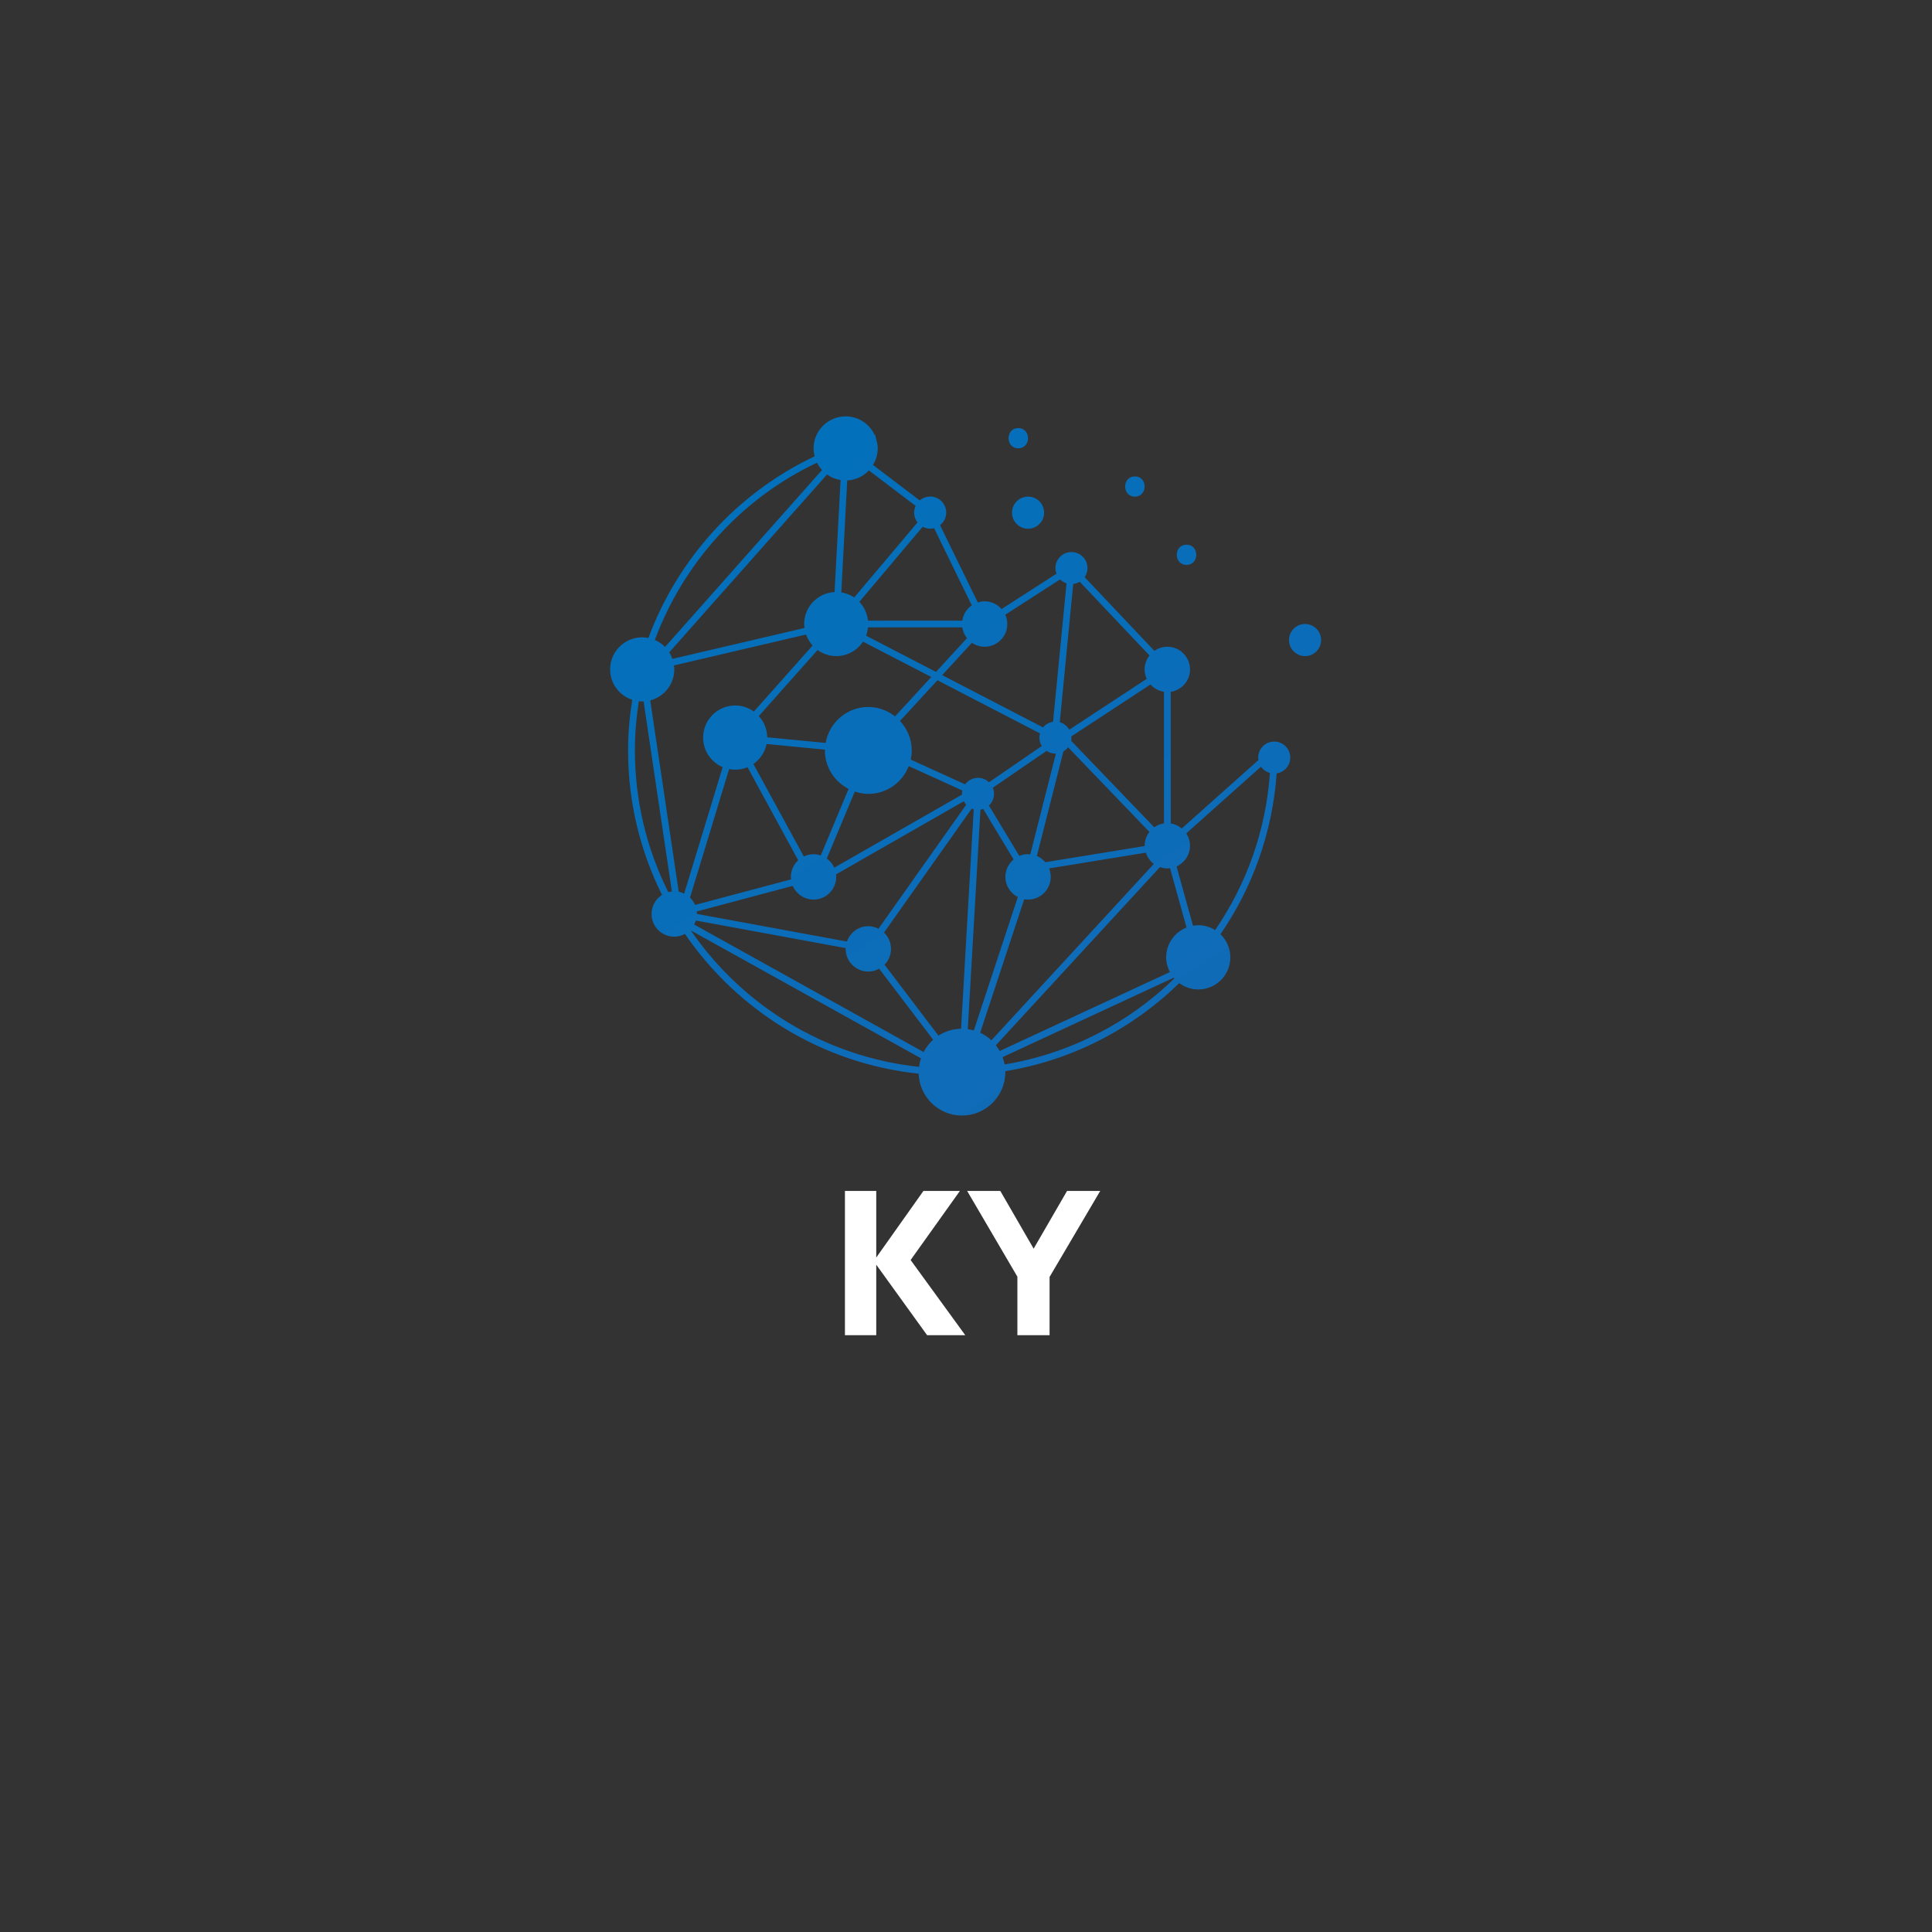 <svg xmlns="http://www.w3.org/2000/svg" xmlns:xlink="http://www.w3.org/1999/xlink" width="500" zoomAndPan="magnify" viewBox="0 0 375 375" height="500" preserveAspectRatio="xMidYMid meet" version="1.0"><rect x="0" y="0" width="375" height="375" fill="#333333" stroke="none"/><defs><g/><clipPath id="f1ddf3d2ec"><path d="M 118.426 80.797 L 256.426 80.797 L 256.426 216.547 L 118.426 216.547 Z M 118.426 80.797 " clip-rule="nonzero"/></clipPath><clipPath id="44efecadf6"><path d="M 199.543 96.391 C 201.266 96.391 202.656 97.785 202.656 99.508 C 202.656 101.23 201.266 102.625 199.543 102.625 C 197.82 102.625 196.43 101.23 196.43 99.508 C 196.43 97.785 197.82 96.391 199.543 96.391 Z M 250.438 147.047 C 250.438 148.605 249.293 149.883 247.797 150.117 C 246.988 161.645 243.082 172.328 236.887 181.336 C 238.066 182.469 238.809 184.055 238.809 185.824 C 238.809 189.266 236.02 192.055 232.582 192.055 C 231.199 192.055 229.926 191.586 228.895 190.82 C 219.832 199.656 208.141 205.797 195.113 207.918 C 195.113 207.977 195.133 208.035 195.133 208.098 C 195.133 212.754 191.359 216.527 186.707 216.527 C 182.156 216.527 178.477 212.91 178.309 208.402 C 159.5 206.418 143.133 196.133 132.945 181.27 C 132.324 181.609 131.629 181.812 130.871 181.812 C 128.441 181.812 126.469 179.84 126.469 177.406 C 126.469 175.848 127.281 174.484 128.5 173.699 C 124.289 165.25 121.91 155.73 121.91 145.66 C 121.91 142.34 122.203 139.059 122.719 135.832 C 120.234 135.012 118.426 132.691 118.426 129.934 C 118.426 126.492 121.215 123.703 124.652 123.703 C 125.062 123.703 125.469 123.75 125.859 123.82 C 131.516 108.609 142.926 95.777 158.023 88.625 C 158.055 88.609 158.09 88.598 158.129 88.578 C 158 88.086 157.914 87.578 157.914 87.047 C 157.914 83.605 160.703 80.816 164.141 80.816 C 166.645 80.816 168.797 82.309 169.777 84.441 C 169.812 84.434 169.844 84.422 169.871 84.414 L 170.098 85.336 C 170.254 85.879 170.363 86.441 170.363 87.039 C 170.363 88.219 170.016 89.312 169.449 90.246 L 178.527 97.141 C 179.07 96.672 179.773 96.379 180.547 96.379 C 182.27 96.379 183.66 97.77 183.66 99.496 C 183.66 100.488 183.191 101.363 182.461 101.934 L 189.793 116.941 C 190.211 116.809 190.648 116.715 191.113 116.715 C 192.43 116.715 193.598 117.305 194.406 118.219 L 205.062 111.359 C 204.938 111.016 204.855 110.648 204.855 110.266 C 204.855 108.543 206.246 107.152 207.969 107.152 C 209.691 107.152 211.082 108.543 211.082 110.266 C 211.082 110.922 210.879 111.523 210.531 112.027 L 224.062 126.328 C 224.781 125.828 225.641 125.531 226.582 125.531 C 229.012 125.531 230.984 127.508 230.984 129.938 C 230.984 132.148 229.355 133.961 227.238 134.281 L 227.238 159.832 C 228.051 159.953 228.781 160.297 229.383 160.801 L 244.266 147.52 C 244.246 147.367 244.219 147.215 244.219 147.055 C 244.219 145.332 245.609 143.938 247.332 143.938 C 249.047 143.934 250.438 145.324 250.438 147.047 Z M 223.309 132.855 L 207.941 142.938 C 207.949 143.012 207.961 143.082 207.961 143.164 C 207.961 143.375 207.941 143.582 207.902 143.781 L 224.039 160.578 C 224.586 160.184 225.23 159.926 225.926 159.828 L 225.926 134.27 C 224.887 134.113 223.977 133.605 223.309 132.855 Z M 222.176 164.164 C 222.176 163.148 222.527 162.234 223.105 161.484 L 207.32 145.047 C 207.07 145.371 206.766 145.641 206.406 145.848 L 201.254 166.137 C 201.895 166.41 202.445 166.832 202.891 167.355 L 222.191 164.215 C 222.184 164.195 222.176 164.184 222.176 164.164 Z M 167.508 124.543 C 166.395 126.234 164.484 127.348 162.312 127.348 C 160.957 127.348 159.719 126.902 158.691 126.168 L 147.285 138.988 C 148.277 140.082 148.902 141.52 148.914 143.109 L 160.262 144.203 C 160.949 140.246 164.387 137.223 168.539 137.223 C 170.508 137.223 172.289 137.926 173.727 139.055 L 180.762 131.402 Z M 181.676 130.418 L 187.695 123.867 C 187.219 123.27 186.895 122.562 186.773 121.773 L 168.473 121.773 C 168.414 122.336 168.301 122.879 168.102 123.383 Z M 186.715 154.094 C 186.715 153.867 186.742 153.645 186.789 153.43 L 176.383 148.699 C 175.164 151.852 172.125 154.094 168.539 154.094 C 167.621 154.094 166.746 153.906 165.918 153.637 L 160.48 166.641 C 161.109 167.094 161.613 167.703 161.93 168.418 L 186.727 154.234 C 186.723 154.18 186.715 154.141 186.715 154.094 Z M 146.23 148.285 L 156.023 166.242 C 156.598 165.965 157.234 165.801 157.914 165.801 C 158.406 165.801 158.871 165.898 159.312 166.043 L 164.711 153.133 C 161.996 151.734 160.113 148.93 160.113 145.66 C 160.113 145.609 160.129 145.555 160.129 145.504 L 148.797 144.41 C 148.473 146.012 147.531 147.387 146.23 148.285 Z M 153.875 171.949 L 135.23 176.914 C 135.25 177.074 135.277 177.227 135.277 177.395 L 164.395 182.754 C 164.988 181.023 166.613 179.777 168.539 179.777 C 169.254 179.777 169.918 179.965 170.516 180.262 L 187.543 156.195 C 187.355 155.996 187.203 155.77 187.078 155.523 L 162.266 169.723 C 162.289 169.883 162.312 170.043 162.312 170.199 C 162.312 172.633 160.34 174.609 157.91 174.609 C 156.109 174.609 154.551 173.516 153.875 171.949 Z M 189.828 150.977 C 190.656 150.977 191.402 151.309 191.961 151.84 L 202.215 144.801 C 201.914 144.324 201.738 143.766 201.738 143.164 C 201.738 142.879 201.789 142.613 201.855 142.348 L 181.961 132.035 L 174.691 139.934 C 176.09 141.441 176.965 143.441 176.965 145.66 C 176.965 146.273 176.891 146.867 176.773 147.438 L 187.336 152.246 C 187.898 151.48 188.801 150.977 189.828 150.977 Z M 191.953 156.355 L 197.848 166.133 C 198.371 165.914 198.941 165.793 199.539 165.793 C 199.691 165.793 199.828 165.82 199.977 165.84 L 204.949 146.266 C 204.914 146.266 204.891 146.273 204.855 146.273 C 204.219 146.273 203.633 146.078 203.133 145.75 L 192.703 152.902 C 192.855 153.266 192.934 153.664 192.934 154.082 C 192.934 154.988 192.555 155.789 191.953 156.355 Z M 205.699 140.18 C 206.492 140.406 207.148 140.93 207.547 141.633 L 222.582 131.762 C 222.324 131.199 222.172 130.582 222.172 129.926 C 222.172 128.906 222.535 127.969 223.117 127.227 L 209.574 112.918 C 209.195 113.145 208.77 113.289 208.312 113.34 Z M 188.641 124.77 L 182.875 131.039 L 202.457 141.195 C 202.938 140.617 203.609 140.215 204.395 140.102 L 207.016 113.223 C 206.539 113.07 206.102 112.816 205.758 112.465 L 195.121 119.32 C 195.371 119.871 195.516 120.48 195.516 121.125 C 195.516 123.555 193.543 125.531 191.113 125.531 C 190.199 125.523 189.352 125.246 188.641 124.77 Z M 166.797 116.816 C 167.727 117.781 168.32 119.055 168.473 120.469 L 186.781 120.469 C 186.965 119.242 187.641 118.172 188.621 117.496 L 181.305 102.516 C 181.066 102.578 180.812 102.617 180.555 102.617 C 180.023 102.617 179.535 102.473 179.098 102.238 Z M 163.293 114.992 C 164.215 115.137 165.07 115.461 165.805 115.965 L 178.09 101.402 C 177.688 100.879 177.43 100.223 177.43 99.508 C 177.43 99.039 177.543 98.594 177.727 98.195 L 168.652 91.309 C 167.586 92.441 166.109 93.164 164.445 93.25 Z M 129.906 126.617 C 130.156 127.016 130.348 127.441 130.508 127.891 L 156.168 121.887 C 156.133 121.633 156.086 121.383 156.086 121.117 C 156.086 117.789 158.703 115.09 161.988 114.918 L 163.156 93.172 C 162.18 93.02 161.289 92.648 160.527 92.098 Z M 127.102 124.207 C 127.852 124.531 128.527 124.996 129.09 125.57 L 159.551 91.23 C 159.16 90.805 158.836 90.32 158.578 89.805 C 143.82 96.797 132.652 109.336 127.102 124.207 Z M 130.41 173.039 L 124.918 136.129 C 124.824 136.137 124.746 136.156 124.652 136.156 C 124.426 136.156 124.215 136.117 124.004 136.09 C 123.508 139.227 123.23 142.422 123.23 145.648 C 123.23 155.531 125.574 164.871 129.715 173.164 C 129.934 173.105 130.172 173.062 130.41 173.039 Z M 140.27 148.902 C 138.039 147.957 136.477 145.742 136.477 143.164 C 136.477 139.723 139.266 136.934 142.703 136.934 C 144.055 136.934 145.297 137.375 146.324 138.113 L 157.723 125.293 C 157.168 124.676 156.738 123.953 156.457 123.16 L 130.801 129.164 C 130.832 129.414 130.879 129.668 130.879 129.934 C 130.879 132.828 128.891 135.25 126.211 135.945 L 131.738 173.086 C 132.117 173.156 132.469 173.297 132.801 173.457 Z M 133.926 174.23 C 134.344 174.629 134.68 175.113 134.914 175.648 L 153.559 170.684 C 153.539 170.527 153.512 170.367 153.512 170.199 C 153.512 168.922 154.062 167.781 154.934 166.98 L 145.094 148.918 C 144.359 149.223 143.551 149.395 142.703 149.395 C 142.297 149.395 141.906 149.348 141.523 149.273 Z M 178.762 205.418 L 134.078 180.586 C 144.047 195.086 160.023 205.125 178.391 207.074 C 178.457 206.504 178.582 205.949 178.762 205.418 Z M 181.125 201.812 L 170.645 188.023 C 170.016 188.371 169.309 188.582 168.539 188.582 C 166.109 188.582 164.137 186.605 164.137 184.172 C 164.137 184.129 164.148 184.082 164.148 184.027 L 135.066 178.672 C 134.98 178.945 134.871 179.207 134.742 179.453 L 179.27 204.199 C 179.746 203.297 180.371 202.488 181.125 201.812 Z M 189 157.082 C 188.867 157.043 188.727 157.012 188.602 156.957 L 171.586 181.012 C 172.422 181.812 172.945 182.934 172.945 184.18 C 172.945 185.375 172.469 186.453 171.691 187.25 L 182.152 201.012 C 183.422 200.188 184.926 199.703 186.543 199.672 Z M 189.02 200.008 L 197.562 174.113 C 196.133 173.383 195.141 171.91 195.141 170.195 C 195.141 168.828 195.77 167.629 196.742 166.82 L 190.836 157.016 C 190.664 157.078 190.488 157.121 190.305 157.148 L 187.848 199.758 C 188.246 199.816 188.637 199.902 189.02 200.008 Z M 223.957 167.684 C 223.238 167.137 222.695 166.383 222.41 165.5 L 203.625 168.562 C 203.828 169.074 203.949 169.625 203.949 170.199 C 203.949 172.633 201.977 174.609 199.543 174.609 C 199.293 174.609 199.047 174.574 198.801 174.535 L 190.25 200.453 C 191.059 200.824 191.789 201.32 192.43 201.918 Z M 227.938 189.922 C 227.898 189.875 227.859 189.82 227.82 189.773 L 194.598 205.188 C 194.762 205.645 194.902 206.113 194.992 206.605 C 207.691 204.516 219.09 198.531 227.938 189.922 Z M 230.305 180.031 L 227.105 168.512 C 226.926 168.531 226.754 168.562 226.574 168.562 C 226.07 168.562 225.594 168.465 225.145 168.305 L 193.297 202.887 C 193.578 203.238 193.816 203.602 194.035 204 L 227.078 188.676 C 226.629 187.812 226.348 186.852 226.348 185.812 C 226.363 183.18 228 180.945 230.305 180.031 Z M 246.492 150.031 C 245.781 149.832 245.168 149.402 244.762 148.805 L 230.258 161.75 C 230.707 162.438 230.98 163.266 230.98 164.156 C 230.98 165.945 229.906 167.484 228.371 168.172 L 231.562 179.688 C 231.895 179.633 232.23 179.582 232.582 179.582 C 233.789 179.582 234.902 179.938 235.855 180.527 C 241.895 171.73 245.703 161.293 246.492 150.031 Z M 253.312 121.117 C 251.59 121.117 250.199 122.508 250.199 124.23 C 250.199 125.957 251.59 127.348 253.312 127.348 C 255.035 127.348 256.426 125.957 256.426 124.23 C 256.426 122.516 255.027 121.117 253.312 121.117 Z M 197.648 87.012 C 200.168 87.012 200.172 83.094 197.648 83.094 C 195.133 83.094 195.133 87.012 197.648 87.012 Z M 230.305 109.645 C 232.82 109.645 232.828 105.727 230.305 105.727 C 227.785 105.727 227.781 109.645 230.305 109.645 Z M 220.281 96.391 C 222.801 96.391 222.805 92.477 220.281 92.477 C 217.766 92.477 217.758 96.391 220.281 96.391 Z M 220.281 96.391 " clip-rule="nonzero"/></clipPath><linearGradient x1="1820.417" gradientTransform="matrix(0.066, 0, 0, 0.066, 118.427, 80.815)" y1="2211.288" x2="319.071" gradientUnits="userSpaceOnUse" y2="-198.766" id="d1cd9d5d1d"><stop stop-opacity="1" stop-color="rgb(7.516%, 41.669%, 71.579%)" offset="0"/><stop stop-opacity="1" stop-color="rgb(7.397%, 41.71%, 71.613%)" offset="0.031"/><stop stop-opacity="1" stop-color="rgb(7.161%, 41.794%, 71.68%)" offset="0.062"/><stop stop-opacity="1" stop-color="rgb(6.924%, 41.876%, 71.745%)" offset="0.094"/><stop stop-opacity="1" stop-color="rgb(6.688%, 41.959%, 71.812%)" offset="0.125"/><stop stop-opacity="1" stop-color="rgb(6.45%, 42.043%, 71.88%)" offset="0.156"/><stop stop-opacity="1" stop-color="rgb(6.213%, 42.125%, 71.947%)" offset="0.188"/><stop stop-opacity="1" stop-color="rgb(5.977%, 42.207%, 72.012%)" offset="0.219"/><stop stop-opacity="1" stop-color="rgb(5.74%, 42.29%, 72.079%)" offset="0.25"/><stop stop-opacity="1" stop-color="rgb(5.504%, 42.374%, 72.147%)" offset="0.281"/><stop stop-opacity="1" stop-color="rgb(5.267%, 42.456%, 72.214%)" offset="0.312"/><stop stop-opacity="1" stop-color="rgb(5.031%, 42.538%, 72.279%)" offset="0.344"/><stop stop-opacity="1" stop-color="rgb(4.794%, 42.621%, 72.346%)" offset="0.375"/><stop stop-opacity="1" stop-color="rgb(4.556%, 42.705%, 72.414%)" offset="0.388"/><stop stop-opacity="1" stop-color="rgb(4.439%, 42.746%, 72.447%)" offset="0.406"/><stop stop-opacity="1" stop-color="rgb(4.32%, 42.787%, 72.481%)" offset="0.438"/><stop stop-opacity="1" stop-color="rgb(4.083%, 42.87%, 72.546%)" offset="0.469"/><stop stop-opacity="1" stop-color="rgb(3.847%, 42.953%, 72.614%)" offset="0.5"/><stop stop-opacity="1" stop-color="rgb(3.61%, 43.036%, 72.681%)" offset="0.531"/><stop stop-opacity="1" stop-color="rgb(3.374%, 43.118%, 72.748%)" offset="0.562"/><stop stop-opacity="1" stop-color="rgb(3.137%, 43.201%, 72.813%)" offset="0.594"/><stop stop-opacity="1" stop-color="rgb(2.901%, 43.285%, 72.881%)" offset="0.612"/><stop stop-opacity="1" stop-color="rgb(2.783%, 43.326%, 72.914%)" offset="0.625"/><stop stop-opacity="1" stop-color="rgb(2.664%, 43.367%, 72.948%)" offset="0.656"/><stop stop-opacity="1" stop-color="rgb(2.426%, 43.449%, 73.015%)" offset="0.688"/><stop stop-opacity="1" stop-color="rgb(2.19%, 43.532%, 73.08%)" offset="0.719"/><stop stop-opacity="1" stop-color="rgb(1.953%, 43.616%, 73.148%)" offset="0.75"/><stop stop-opacity="1" stop-color="rgb(1.717%, 43.698%, 73.215%)" offset="0.781"/><stop stop-opacity="1" stop-color="rgb(1.48%, 43.781%, 73.282%)" offset="0.812"/><stop stop-opacity="1" stop-color="rgb(1.244%, 43.863%, 73.347%)" offset="0.844"/><stop stop-opacity="1" stop-color="rgb(1.007%, 43.947%, 73.415%)" offset="0.875"/><stop stop-opacity="1" stop-color="rgb(0.771%, 44.029%, 73.482%)" offset="0.906"/><stop stop-opacity="1" stop-color="rgb(0.533%, 44.112%, 73.549%)" offset="0.938"/><stop stop-opacity="1" stop-color="rgb(0.296%, 44.196%, 73.615%)" offset="0.969"/><stop stop-opacity="1" stop-color="rgb(0.089%, 44.267%, 73.674%)" offset="1"/></linearGradient></defs><g clip-path="url(#f1ddf3d2ec)"><g clip-path="url(#44efecadf6)"><path fill="url(#d1cd9d5d1d)" d="M 118.426 80.816 L 118.426 216.527 L 256.426 216.527 L 256.426 80.816 Z M 118.426 80.816 " fill-rule="nonzero"/></g></g><g fill="#ffffff" fill-opacity="1"><g transform="translate(160.798, 259.163)"><g><path d="M 26.562 0 L 19.156 0 L 9.281 -13.688 L 9.281 0 L 3.203 0 L 3.203 -28 L 9.281 -28 L 9.281 -15.078 L 18.438 -28 L 25.516 -28 L 15.953 -14.594 Z M 26.562 0 "/></g></g></g><g fill="#ffffff" fill-opacity="1"><g transform="translate(187.035, 259.163)"><g><path d="M 26.516 -28 L 16.688 -11.312 L 16.688 0 L 10.438 0 L 10.438 -11.359 L 0.688 -28 L 7.125 -28 L 13.594 -16.797 L 20.078 -28 Z M 26.516 -28 "/></g></g></g></svg>
